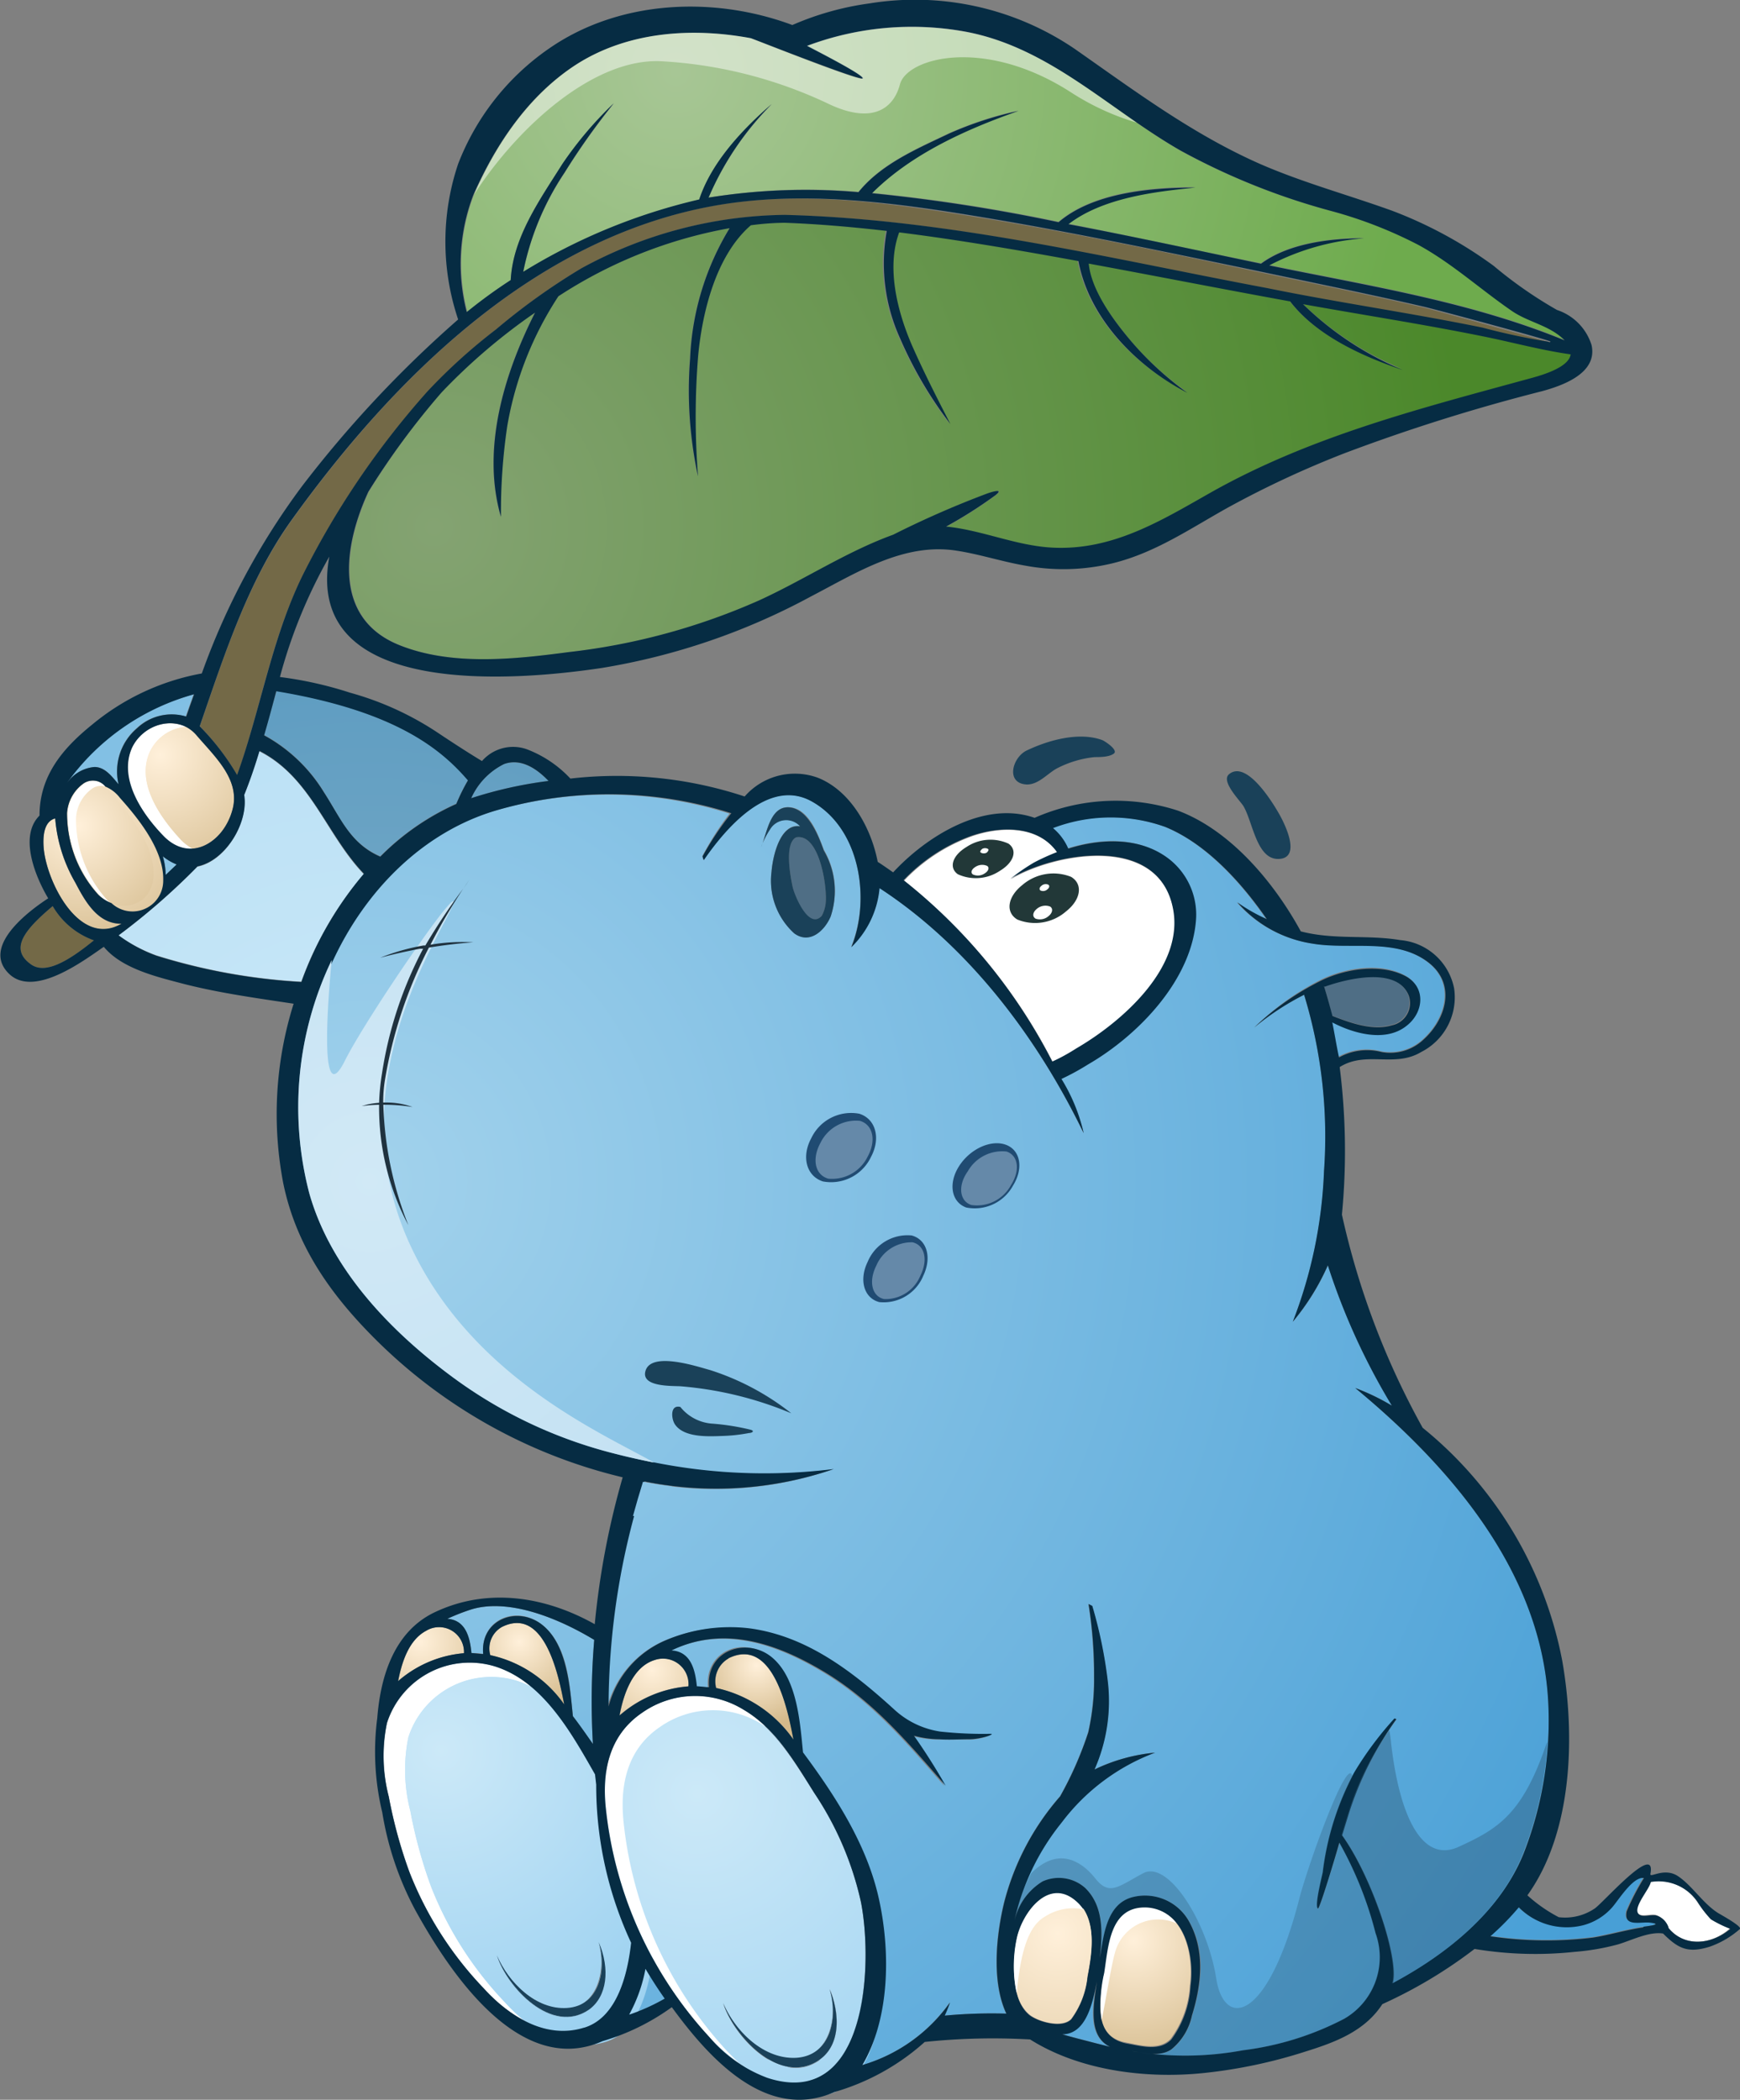 <svg xmlns="http://www.w3.org/2000/svg" xmlns:xlink="http://www.w3.org/1999/xlink" viewBox="0 0 132.09 159.39">
  <rect x="0" y="0" width="132.09" height="159.39" fill="#808080" stroke="none"/>
  <defs>
    <radialGradient id="radial-gradient" cx="6.06" cy="62.93" r="11.32" gradientUnits="userSpaceOnUse">
      <stop offset="0" stop-color="#fff0da"/>
      <stop offset="1" stop-color="#d3b98a"/>
    </radialGradient>
    <radialGradient id="radial-gradient-2" cx="5.94" cy="62.7" r="10.25" xlink:href="#radial-gradient"/>
    <radialGradient id="radial-gradient-3" cx="28.08" cy="89.7" r="107.81" gradientUnits="userSpaceOnUse">
      <stop offset="0" stop-color="#cce9f8"/>
      <stop offset="1" stop-color="#9ad0f0"/>
    </radialGradient>
    <radialGradient id="radial-gradient-4" cx="5.94" cy="62.7" r="10.25" xlink:href="#radial-gradient"/>
    <radialGradient id="radial-gradient-5" cx="28.08" cy="89.7" r="107.82" gradientUnits="userSpaceOnUse">
      <stop offset="0" stop-color="#a2d2ec"/>
      <stop offset="1" stop-color="#489fd6"/>
    </radialGradient>
    <radialGradient id="radial-gradient-6" cx="31.86" cy="124.62" r="7.19" xlink:href="#radial-gradient"/>
    <radialGradient id="radial-gradient-7" cx="28.08" cy="89.7" r="107.8" xlink:href="#radial-gradient-5"/>
    <radialGradient id="radial-gradient-8" cx="39.42" cy="124.62" r="5.72" xlink:href="#radial-gradient"/>
    <radialGradient id="radial-gradient-9" cx="28.08" cy="89.68" r="107.85" xlink:href="#radial-gradient-5"/>
    <radialGradient id="radial-gradient-10" cx="32.94" cy="40.02" r="78.53" gradientUnits="userSpaceOnUse">
      <stop offset="0" stop-color="#84a372"/>
      <stop offset="1" stop-color="#4b882a"/>
    </radialGradient>
    <radialGradient id="radial-gradient-11" cx="28.08" cy="89.7" r="107.82" gradientUnits="userSpaceOnUse">
      <stop offset="0" stop-color="#7fafc9"/>
      <stop offset="1" stop-color="#257cb3"/>
    </radialGradient>
    <radialGradient id="radial-gradient-12" cx="28.08" cy="89.7" r="107.82" xlink:href="#radial-gradient-11"/>
    <radialGradient id="radial-gradient-13" cx="51.3" cy="5.46" r="56.08" gradientUnits="userSpaceOnUse">
      <stop offset="0" stop-color="#a7c695"/>
      <stop offset="1" stop-color="#6eab4d"/>
    </radialGradient>
    <radialGradient id="radial-gradient-14" cx="12.15" cy="57.3" r="11.3" xlink:href="#radial-gradient"/>
    <radialGradient id="radial-gradient-15" cx="12.15" cy="57.3" r="11.31" xlink:href="#radial-gradient"/>
    <radialGradient id="radial-gradient-16" cx="28.07" cy="89.69" r="107.75" xlink:href="#radial-gradient-5"/>
    <radialGradient id="radial-gradient-17" cx="33.48" cy="132.9" r="24.65" xlink:href="#radial-gradient-3"/>
    <radialGradient id="radial-gradient-18" cx="35.1" cy="133.99" r="24.65" xlink:href="#radial-gradient-3"/>
    <radialGradient id="radial-gradient-19" cx="35.1" cy="133.98" r="24.65" xlink:href="#radial-gradient-3"/>
    <radialGradient id="radial-gradient-20" cx="33.48" cy="132.9" r="24.65" xlink:href="#radial-gradient-3"/>
    <radialGradient id="radial-gradient-21" cx="28.08" cy="89.7" r="107.82" xlink:href="#radial-gradient-5"/>
    <radialGradient id="radial-gradient-22" cx="86.05" cy="147.3" r="10.23" xlink:href="#radial-gradient"/>
    <radialGradient id="radial-gradient-23" cx="28.08" cy="89.71" r="107.81" xlink:href="#radial-gradient-5"/>
    <radialGradient id="radial-gradient-24" cx="57.43" cy="126.42" r="4.77" xlink:href="#radial-gradient"/>
    <radialGradient id="radial-gradient-25" cx="49.5" cy="126.78" r="6.78" xlink:href="#radial-gradient"/>
    <radialGradient id="radial-gradient-26" cx="52.92" cy="136.14" r="32.64" xlink:href="#radial-gradient-3"/>
    <radialGradient id="radial-gradient-27" cx="52.93" cy="136.14" r="32.65" xlink:href="#radial-gradient-3"/>
    <radialGradient id="radial-gradient-28" cx="52.92" cy="136.17" r="32.61" xlink:href="#radial-gradient-3"/>
    <radialGradient id="radial-gradient-29" cx="52.94" cy="136.15" r="32.63" xlink:href="#radial-gradient-3"/>
    <radialGradient id="radial-gradient-30" cx="54.28" cy="137.23" r="32.64" xlink:href="#radial-gradient-3"/>
    <radialGradient id="radial-gradient-31" cx="54.27" cy="137.23" r="32.63" xlink:href="#radial-gradient-3"/>
    <radialGradient id="radial-gradient-32" cx="54.28" cy="137.23" r="32.64" xlink:href="#radial-gradient-3"/>
    <radialGradient id="radial-gradient-33" cx="54.27" cy="137.21" r="32.66" xlink:href="#radial-gradient-3"/>
    <radialGradient id="radial-gradient-34" cx="80.29" cy="146.76" r="18.36" xlink:href="#radial-gradient"/>
    <radialGradient id="radial-gradient-35" cx="28.09" cy="89.68" r="107.83" xlink:href="#radial-gradient-5"/>
    <radialGradient id="radial-gradient-36" cx="28.08" cy="89.7" r="107.81" xlink:href="#radial-gradient-5"/>
    <radialGradient id="radial-gradient-37" cx="28.08" cy="89.71" r="107.79" xlink:href="#radial-gradient-5"/>
    <radialGradient id="radial-gradient-38" cx="80.29" cy="146.77" r="18.36" xlink:href="#radial-gradient"/>
    <style>
      .cls-1{fill:url(#radial-gradient)}.cls-2{fill:url(#radial-gradient-2)}.cls-3{fill:#736947}.cls-4{fill:url(#radial-gradient-3)}.cls-5{fill:url(#radial-gradient-4)}.cls-6{fill:url(#radial-gradient-5)}.cls-7{fill:url(#radial-gradient-6)}.cls-8{fill:url(#radial-gradient-7)}.cls-9{fill:url(#radial-gradient-8)}.cls-10{fill:url(#radial-gradient-9)}.cls-11{fill:url(#radial-gradient-10)}.cls-12{fill:url(#radial-gradient-11)}.cls-13{fill:url(#radial-gradient-12)}.cls-14,.cls-46,.cls-52{fill:#fff}.cls-15{fill:url(#radial-gradient-13)}.cls-16{fill:url(#radial-gradient-14)}.cls-17{fill:url(#radial-gradient-15)}.cls-18{fill:url(#radial-gradient-16)}.cls-19{fill:url(#radial-gradient-17)}.cls-20{fill:url(#radial-gradient-18)}.cls-21{fill:url(#radial-gradient-19)}.cls-22{fill:url(#radial-gradient-20)}.cls-23{fill:#4f6e85}.cls-24{fill:url(#radial-gradient-21)}.cls-25{fill:url(#radial-gradient-22)}.cls-26{fill:url(#radial-gradient-23)}.cls-27{fill:url(#radial-gradient-24)}.cls-28{fill:url(#radial-gradient-25)}.cls-29{fill:url(#radial-gradient-26)}.cls-30{fill:none}.cls-31{fill:url(#radial-gradient-27)}.cls-32{fill:url(#radial-gradient-28)}.cls-33{fill:url(#radial-gradient-29)}.cls-34{fill:url(#radial-gradient-30)}.cls-35{fill:url(#radial-gradient-31)}.cls-36{fill:url(#radial-gradient-32)}.cls-37{fill:url(#radial-gradient-33)}.cls-38{fill:url(#radial-gradient-34)}.cls-39{fill:url(#radial-gradient-35)}.cls-40{fill:#1a4159}.cls-41{fill:#062c43}.cls-42{fill:#204b72}.cls-43{fill:#6589a9}.cls-44{fill:#223838}.cls-45{fill:url(#radial-gradient-36)}.cls-46{opacity:.5}.cls-47{fill:url(#radial-gradient-37)}.cls-48{fill:#1f323f}.cls-49,.cls-50{fill:#305e7d}.cls-49{opacity:.45}.cls-50{opacity:.34}.cls-51{fill:url(#radial-gradient-38)}.cls-52{opacity:.49}
    </style>
  </defs>
  <g id="Слой_2" data-name="Слой 2">
    <g id="Слой_1-2" data-name="Слой 1">
      <path class="cls-1" d="M12.56 67c.06-2.3-1.93-5.4-3.38-7a2.6 2.6 0 00-2.81-.55 3 3 0 00-1.28 2.27 11.33 11.33 0 002.61 6.92c1.53 1.57 4.79.76 4.86-1.64z"/>
      <path class="cls-2" d="M5.72 67a11.52 11.52 0 01-1.53-4.89c-.9.23-.93 1.41-.88 2.16C3.48 66.83 6 72 9.23 70.13c-1.81.04-2.78-1.72-3.51-3.13z"/>
      <path class="cls-3" d="M4 68.78C1.84 70.6.67 72.05 2.39 73.23c1 .68 2.61-.11 4.76-1.85A5.92 5.92 0 014 68.78z"/>
      <path class="cls-4" d="M27.61 66.35c-2.88-3-4-7.34-7.93-9.32-.4 1.31-.78 2.4-1.16 3.34.34 2.08-1.39 5-3.54 5.42A51.35 51.35 0 019 71a11.38 11.38 0 002.87 1.52 45.34 45.34 0 0011 2 26.51 26.51 0 014.74-8.17z"/>
      <path class="cls-5" d="M11.66 66.43c.07-2.3-1.83-4.66-3.28-6.28-.55-.61-1.16-1.2-2-.7a3 3 0 00-1.28 2.27 9.16 9.16 0 002.37 6.19c1.53 1.56 4.12.9 4.19-1.48z"/>
      <path class="cls-6" d="M35.79 125.48c.29 0 .59 0 .89.07-.24-2.64 2.55-3.78 4.51-2.19s2.07 4.7 2.3 6.91c.5.67 1 1.38 1.52 2.11a56.33 56.33 0 01.1-7.9c-3.17-1.91-6.8-3.15-9.43-2.28a15.83 15.83 0 00-1.72.68c1.41.12 1.72 1.44 1.83 2.6z"/>
      <path class="cls-7" d="M32.35 123.79c-1.33.71-1.86 2.45-2.12 3.82a8.72 8.72 0 015-2.12 1.89 1.89 0 00-2.88-1.7z"/>
      <path class="cls-8" d="M7.21 58.22C8 58.23 8.55 59 9 59.53a4.3 4.3 0 011.38-4.26 3.82 3.82 0 013.72-.88c.2-.58.4-1.14.6-1.69a17.6 17.6 0 00-9.43 6.43 2.75 2.75 0 00-.17.29 2.83 2.83 0 012.11-1.2z"/>
      <path class="cls-9" d="M38.12 123.49a1.87 1.87 0 00-.9 2.15 9.22 9.22 0 015.61 3.74c-.39-2.02-1.44-7.49-4.71-5.89z"/>
      <path class="cls-10" d="M47.79 152.92a15.09 15.09 0 002.7-1.21c-.53-.75-1-1.5-1.46-2.26a11.63 11.63 0 01-1.24 3.47z"/>
      <path class="cls-11" d="M98.84 23a24 24 0 007.58 5c-3-1-6.61-2.6-8.56-5.21-5.22-.95-10.35-2-15.29-2.87.2 2.08 2 4.43 3.27 5.95a24.17 24.17 0 004.22 3.86c-3.87-1.94-7.45-5.59-8.27-9.95-4.74-.87-9.3-1.64-13.61-2.18-1 2.71-.1 6.1 1 8.64.88 2 1.86 4 2.89 5.91a30.8 30.8 0 01-3.83-6.53 13.73 13.73 0 01-1-8.13c-2.64-.29-5.24-.49-7.71-.6a20.74 20.74 0 00-2.56.19c-2.61 2.29-3.65 6.6-4 9.9a57.42 57.42 0 000 9.18 30.87 30.87 0 01-.6-8.95 20.64 20.64 0 013-9.89 35 35 0 00-13 5.17 25.89 25.89 0 00-3.88 9.84 44.3 44.3 0 00-.48 6.9c-1.5-5.15.25-10.89 2.59-15.5a45.07 45.07 0 00-7.09 6.05A58.78 58.78 0 0028 37.33c-1.88 4.08-2.72 9.55 2.28 11.61 4 1.63 8.79 1.11 12.92.56a49.3 49.3 0 0014.43-3.89c3.43-1.58 6.65-3.73 10.21-5A72.4 72.4 0 0175 37.45c.29-.1 1.28-.41.61.13A34.14 34.14 0 0171.82 40c2.75.27 5.31 1.46 8.09 1.6 4.51.22 8.12-2 11.89-4.12 7.65-4.34 16-6.46 24.46-8.73 2.18-.59 3-1.26 3-1.9-2.26-.31-4.5-.93-6.74-1.38-4.52-.96-9.13-1.66-13.68-2.47z"/>
      <path class="cls-12" d="M38.26 58a5.32 5.32 0 00-2.49 2.59 31.74 31.74 0 015.87-1.31c-.86-.89-2.08-1.74-3.38-1.28z"/>
      <path class="cls-13" d="M20.05 55.79a12.09 12.09 0 014.53 4.31c1.27 2 2 3.92 4.29 4.9a19.06 19.06 0 015.77-4 15 15 0 01.89-1.8C33.59 57 30.21 54 21 52.44c-.3 1.02-.59 2.12-.95 3.35z"/>
      <path class="cls-14" d="M79.92 80.62c.61-.31 1.22-.65 1.83-1 3.41-2 8.31-6.2 7.31-10.74-1.2-5.39-8.51-4.2-12-2.33l-.32.2a15.39 15.39 0 011.8-1.24 16.53 16.53 0 011.74-.79c-1.47-2.09-4.38-2-6.55-1.22a13.3 13.3 0 00-5.1 3.35 41.85 41.85 0 0111.29 13.77z"/>
      <path class="cls-15" d="M38.77 21.26c.17-3.26 2.21-6.12 3.91-8.77a28.3 28.3 0 013.91-4.62 52.34 52.34 0 00-3.74 5.27 20.91 20.91 0 00-3.13 7.52 44.72 44.72 0 0113.36-5.49c.93-2.83 3.3-5.34 5.51-7.25a22.6 22.6 0 00-4.8 7.08 46.42 46.42 0 0111.38-.44c1.74-2.15 4.45-3.29 6.88-4.45a27.07 27.07 0 015.27-1.72c-3.95 1.39-8.14 3.22-11.12 6.25a132.66 132.66 0 0114.16 2.19c2.64-2.26 7.07-2.64 10.41-2.63-3.14.31-7.06.83-9.66 2.78 4.48.88 9.59 2 14.62 3 2.11-1.56 5.29-1.9 7.84-1.93a18.36 18.36 0 00-7.22 2.06c7.56 1.56 15.23 2.74 22.43 5.69-1.11-1.14-2.73-1.36-4-2.23-2.39-1.66-4.51-3.61-7.07-5A33 33 0 00101 16a51.75 51.75 0 01-11.39-4.56c-5.41-3.13-9.91-7.81-16.23-9a22.61 22.61 0 00-12.13 1.04c.48.26 4.33 2.2 4.22 2.47S57.61 3.13 57 2.9c-4.48-.84-9.34-.5-13.25 2-3.59 2.33-6.07 6-7.77 9.88a14.64 14.64 0 00-.5 8.89 37.94 37.94 0 013.29-2.41z"/>
      <path class="cls-16" d="M10 56.81c-1.06 2.37.82 5 2.39 6.64 2 2.08 4.51.54 5.22-1.93.67-2.28-1.34-4.2-2.7-5.74s-4.04-.85-4.91 1.03z"/>
      <path class="cls-14" d="M11.37 57.08a3.32 3.32 0 012.77-1.91A3.16 3.16 0 0010 56.81c-1.06 2.37.82 5 2.39 6.64a2.79 2.79 0 002.27 1 3.75 3.75 0 01-.92-.69c-1.55-1.66-3.43-4.31-2.37-6.68z"/>
      <path class="cls-17" d="M17.63 61.52c.67-2.28-1.34-4.2-2.7-5.74a2.4 2.4 0 00-.79-.61 3.32 3.32 0 00-2.77 1.91c-1.06 2.37.82 5 2.39 6.64a3.75 3.75 0 00.92.69 3.74 3.74 0 002.95-2.89z"/>
      <path class="cls-3" d="M23 43.62a63.79 63.79 0 019.5-13.93A42.76 42.76 0 0137.66 25a49.14 49.14 0 016.47-4.63 32.92 32.92 0 0115.44-4.06C72 16.63 84.05 19.59 96.16 22c5.44 1.07 10.93 1.85 16.35 3a49.55 49.55 0 004.95 1h.2c.03 0-8.87-2.48-9.61-2.65-4.29-1-8.6-1.86-12.9-2.77-6.81-1.45-13.62-2.88-20.48-4S60.78 14.39 54 15.66c-13.51 2.52-24.1 13.07-31.81 23.79-3.32 4.61-5.18 10.35-7 15.68a18.57 18.57 0 012.81 3.7c1.77-5.02 2.6-10.41 5-15.21z"/>
      <path class="cls-3" d="M23 43.62a63.79 63.79 0 019.5-13.93A42.76 42.76 0 0137.66 25a49.14 49.14 0 016.47-4.63 32.92 32.92 0 0115.44-4.06C72 16.63 84.05 19.59 96.16 22c5.44 1.07 10.93 1.85 16.35 3a49.55 49.55 0 004.95 1h.2c.03 0-8.87-2.48-9.61-2.65-4.29-1-8.6-1.86-12.9-2.77-6.81-1.45-13.62-2.88-20.48-4S60.78 14.39 54 15.66c-13.51 2.52-24.1 13.07-31.81 23.79-3.32 4.61-5.18 10.35-7 15.68a18.57 18.57 0 012.81 3.7c1.77-5.02 2.6-10.41 5-15.21z"/>
      <path class="cls-18" d="M12.58 66.41l.83-.79a4.1 4.1 0 01-1.05-.62 5.45 5.45 0 01.22 1.41z"/>
      <path class="cls-19" d="M45.28 135.47l-.09-.78c-1.78-3.12-3.94-7-7.58-8.19a6.59 6.59 0 00-8.22 4.29 12.29 12.29 0 00.14 5.59 35.74 35.74 0 001.57 5.73 26.94 26.94 0 005.62 8.8c1.92 2.11 4.7 3.93 7.65 3 2.53-.79 3.29-4.17 3.56-6.44a28.31 28.31 0 01-2.65-12zm-.59 17.1c-2.8 2-6.19-1.68-7-4.12.87 2 3 4.13 5.33 4s3-3 2.37-5c.91 2.05.67 4.16-.7 5.12z"/>
      <path class="cls-14" d="M38.34 152a26.94 26.94 0 01-5.62-8.8 35.74 35.74 0 01-1.57-5.73 12.43 12.43 0 01-.15-5.59 6.61 6.61 0 018.23-4.29 7.83 7.83 0 011.11.46 8.1 8.1 0 00-2.73-1.54 6.59 6.59 0 00-8.22 4.29 12.29 12.29 0 00.14 5.59 35.74 35.74 0 001.57 5.73 26.94 26.94 0 005.62 8.8 11.44 11.44 0 003.07 2.46 13.56 13.56 0 01-1.45-1.38z"/>
      <path class="cls-20" d="M44.69 152.57c1.37-1 1.61-3.07.73-5.12.64 2 .15 4.8-2.37 5s-4.46-1.95-5.33-4c.78 2.44 4.17 6.07 6.97 4.12z"/>
      <path class="cls-21" d="M46.9 136.55l-.09-.78c-1.59-2.78-3.48-6.2-6.47-7.73 2.09 1.75 3.57 4.4 4.85 6.65l.09.78a28.31 28.31 0 002.65 12c-.27 2.27-1 5.65-3.56 6.44a5.87 5.87 0 01-4.58-.54c1.75 1.42 3.92 2.33 6.2 1.62 2.53-.79 3.29-4.17 3.56-6.44a28.31 28.31 0 01-2.65-12z"/>
      <path class="cls-22" d="M44.37 153.91c2.53-.79 3.29-4.17 3.56-6.44a28.31 28.31 0 01-2.65-12l-.09-.78c-1.28-2.25-2.76-4.9-4.85-6.65a7.83 7.83 0 00-1.11-.46 6.61 6.61 0 00-8.23 4.29 12.43 12.43 0 00.15 5.59 35.74 35.74 0 001.57 5.73 26.94 26.94 0 005.62 8.8 13.56 13.56 0 001.45 1.38 5.87 5.87 0 004.58.54zm-6.65-5.46c.87 2 3 4.13 5.33 4s3-3 2.37-5c.88 2.05.64 4.16-.73 5.12-2.8 1.95-6.19-1.68-6.97-4.12z"/>
      <path class="cls-23" d="M60.44 63.56c-.95.47-.42 3-.27 3.75s1.22 3.32 2.22 2.2a2.69 2.69 0 00.28-.87c.17-1.15-.43-5.41-2.23-5.08z"/>
      <path class="cls-24" d="M117.54 129.19c-.51-9.86-7.39-17.78-14.65-23.83a16.68 16.68 0 012.78 1.34 50.44 50.44 0 01-4.86-10.65 18.08 18.08 0 01-2.66 4.28 35.29 35.29 0 002.37-11.44A36.84 36.84 0 0099 75.51 20.1 20.1 0 0095.21 78a20.57 20.57 0 015.13-3.67c1.82-.87 4.5-1.3 6.35-.27 1.53.86 1.33 2.7.06 3.73-1.58 1.29-4 .62-5.66-.24.18.88.32 1.78.51 2.66a4.4 4.4 0 013.24-.41 3.67 3.67 0 003.16-.9c1.75-1.58 2.5-4.24.37-5.87-2.47-1.89-5.93-.93-8.79-1.42a9.44 9.44 0 01-5.7-3.13 12.67 12.67 0 002.23 1.27c-1.89-2.74-4.57-5.72-7.71-7a12.3 12.3 0 00-8.52.09 4.18 4.18 0 011.16 1.56c2.34-.74 5.12-.89 7.26.51a5.36 5.36 0 012.44 4.79c-.28 4.65-4.41 8.89-8.22 11.09a18.24 18.24 0 01-2 1.09A13.58 13.58 0 0182.25 86c-3.47-7.23-8.72-14.18-15.5-18.6a7.13 7.13 0 01-2.14 4.48c1.49-3.6.72-9-3-11.06-3.28-1.83-6.56 2.07-8.2 4.45-.06-.18-.09-.29-.09-.29a22.39 22.39 0 012.06-3.22 30.56 30.56 0 00-17.72-.25c-5.68 1.63-10 6.11-12.49 11.37a25.84 25.84 0 00-1.71 17.7c1.65 5.84 6.26 10.58 11.05 14.08a35.08 35.08 0 0012.12 5.68 42.59 42.59 0 0016.58 1.2 27.46 27.46 0 01-14.38.94 55.74 55.74 0 00-2.72 17.09 7.53 7.53 0 014.27-5 12.44 12.44 0 016.4-.94c4.37.57 7.82 3.21 11 6.15a6.57 6.57 0 003.51 1.69 30 30 0 003.81.17c.44 0-.71.45-1.65.41h-2.23a7.54 7.54 0 01-1.93-.27c1 1.37 1.77 2.68 2.41 3.8-2.86-3.27-5.56-6.49-9.34-8.72-3.57-2.12-7.54-3.45-11.47-1.55 1.48.09 1.8 1.5 1.92 2.72.3 0 .62 0 .93.07-.26-2.82 2.76-4 4.8-2.24s2.1 4.89 2.33 7.19c2.47 3.32 4.79 6.84 5.72 10.94s.92 9.16-1.21 12.79A12.46 12.46 0 0072.1 152a10 10 0 01-.4 1 38.46 38.46 0 014.68-.15c-1.12-2.41-.78-5.88-.18-8.38a19.63 19.63 0 014.26-8.11 27 27 0 002.14-4.87 18 18 0 00.44-4.2 34.16 34.16 0 00-.42-5.53l.28.14a34.27 34.27 0 011.17 5.66 12.84 12.84 0 01-1 6.76 13.39 13.39 0 014.6-1.28 15.83 15.83 0 00-7.09 5.3 17.9 17.9 0 00-3.6 7.53 4.69 4.69 0 012.18-3.05 3 3 0 013.24.51c1.43 1.41 1.3 3.49 1.1 5.31.29-1.73.49-4.13 2.51-4.63a3.83 3.83 0 014.35 2c1.19 2.19.85 4.71.14 7a4.51 4.51 0 01-1.57 2.57c-.92.59-2 .26-3 .12a24 24 0 008.45-.06 22.55 22.55 0 007.68-2.39 5.39 5.39 0 002.38-6.5 28 28 0 00-2.75-6.87c-.11.4-1.49 5-1.62 5-.29-.14.31-2.47.36-2.75a21.46 21.46 0 012.39-7.57 25.5 25.5 0 013.06-4.11l.14.06a25.42 25.42 0 00-3.63 7.09l-.52 1.69c2.3 3.2 4.41 9.57 3.82 11.29 4.15-2.21 8.26-5.47 10-10a27.65 27.65 0 001.85-11.39zM63.06 69.55c-.46 1.09-1.6 2.14-2.77 1.28a5.39 5.39 0 01-1.72-4.67c.08-1.06.61-3.69 2.17-3.45a1.42 1.42 0 00-2.27.21 6.61 6.61 0 00-.69 1.35c.43-.93.65-3.11 2.15-3s2.2 2.13 2.61 3.23a6.1 6.1 0 01.52 5.05z"/>
      <path class="cls-23" d="M105.62 77.79a1.72 1.72 0 001.28-2.24c-.88-2.27-4.77-1.27-6.39-.69.23.74.43 1.47.59 2.22 1.36.53 3.06 1.15 4.52.71z"/>
      <path class="cls-14" d="M128.84 144.36a3.58 3.58 0 00-3.57-1.54c-.09.54-1.36 1.91-.94 2.41.28.34 1 0 1.42.15a1.43 1.43 0 01.88.93c1.21 1.53 3.3 1.32 4.7.07a9.3 9.3 0 01-1.47-.72 8.59 8.59 0 01-1.02-1.3z"/>
      <path class="cls-25" d="M88.87 154.76a7.5 7.5 0 001.46-4.06c.33-2.35-.48-5.89-3.43-5.91-2.68 0-2.76 3-3.08 5s-.92 4.81 1.7 5.26c1.09.21 2.48.62 3.35-.29z"/>
      <path class="cls-26" d="M125.25 145.91c-.7-.11-2.07.38-1.81-.86a18.37 18.37 0 011.31-2.53c-.83-.15-2 1.72-2.42 2.23a4.44 4.44 0 01-2.19 1.35 5.11 5.11 0 01-4.89-1.36 20.33 20.33 0 01-2.16 2.2 29.11 29.11 0 007.8.1c1.29-.21 2.55-.6 3.84-.78.27-.05 1.59-.18.52-.35z"/>
      <path class="cls-27" d="M60.25 132.06c-.4-2.12-1.51-7.85-4.93-6.18a2 2 0 00-.94 2.26 9.65 9.65 0 015.87 3.92z"/>
      <path class="cls-28" d="M49.72 126c-1.71.51-2.38 2.63-2.67 4.19a9 9 0 015.23-2.19 1.94 1.94 0 00-2.56-2z"/>
      <path class="cls-29" d="M65.36 144.39a24.23 24.23 0 00-3.54-8.28c-1.45-2.28-3-4.92-5.36-6.32a7 7 0 00-7.71.22c-2.52 1.71-3.07 4.47-2.75 7.33a30.29 30.29 0 007.85 17.28 10.67 10.67 0 004.36 3.09c7.61 2.53 8.08-8.57 7.15-13.32zm-3.15 12c-2.94 2.05-6.49-1.76-7.31-4.31.91 2.11 3.1 4.32 5.59 4.16s3.14-3.17 2.51-5.24c.7 1.67.91 4.16-.79 5.35z"/>
      <path class="cls-30" d="M57.87 155.51c-.2-.12-.39-.25-.58-.39a9.58 9.58 0 001 1.14 4.43 4.43 0 001.49.61 6.54 6.54 0 01-1.91-1.36zM63.46 156.66a4.11 4.11 0 01-2.21 1.34 3.1 3.1 0 002.31-.54 3.47 3.47 0 001.29-3.23 10.06 10.06 0 01-.57 1.29 3 3 0 01-.82 1.14z"/>
      <path class="cls-31" d="M56.25 153.12a8 8 0 001 2c.19.14.38.27.58.39a8 8 0 01-1.58-2.39z"/>
      <path class="cls-32" d="M63.46 156.66a2.72 2.72 0 01-1.62.62 4.3 4.3 0 01-2.09-.41 4.43 4.43 0 01-1.49-.61 5.65 5.65 0 003 1.71 4.11 4.11 0 002.2-1.31z"/>
      <path class="cls-14" d="M55.2 155.7a30.29 30.29 0 01-7.85-17.28c-.32-2.86.23-5.62 2.75-7.33a7 7 0 017.71-.22l.32.2a9 9 0 00-1.67-1.28 7 7 0 00-7.71.22c-2.52 1.71-3.07 4.47-2.75 7.33a30.29 30.29 0 007.85 17.28 13.42 13.42 0 002.29 2c-.32-.27-.64-.62-.94-.92z"/>
      <path class="cls-33" d="M64.28 155.49a10.06 10.06 0 00.57-1.29 6.94 6.94 0 00-.53-2.13 5.34 5.34 0 01-.04 3.42z"/>
      <path class="cls-34" d="M62.21 156.35c1.7-1.19 1.49-3.68.76-5.36.66 2.08.15 5-2.48 5.21a4.51 4.51 0 01-2.62-.69 6.54 6.54 0 001.88 1.36 3.1 3.1 0 002.46-.52z"/>
      <path class="cls-35" d="M54.9 152a8.5 8.5 0 003.36 4.22 9.58 9.58 0 01-1-1.14A7.93 7.93 0 0154.9 152z"/>
      <path class="cls-36" d="M66.71 145.47a24.23 24.23 0 00-3.54-8.28c-1.38-2.18-2.83-4.68-5-6.12a26.94 26.94 0 013.69 5 24.23 24.23 0 013.54 8.28 20.91 20.91 0 01-.51 9.81 3.47 3.47 0 01-1.29 3.23 3.1 3.1 0 01-2.31.54 5.7 5.7 0 01-3-.26 8.62 8.62 0 01-2.07-1.06 9.73 9.73 0 003.42 2.14c7.53 2.57 8-8.53 7.07-13.28z"/>
      <path class="cls-37" d="M64.28 155.49a6.61 6.61 0 01-.82 1.17 3 3 0 00.82-1.17z"/>
      <path class="cls-38" d="M82.55 150c.34-1.78.75-4.28-.78-5.67-2.15-2-4.2.86-4.59 2.8-.32 1.59-.46 4.68 1 5.79.68.52 2.43 1 3.12.29a6.5 6.5 0 001.25-3.21z"/>
      <path class="cls-39" d="M83.22 150.4c-.3 1.47-.77 4-2.63 4 .71.21 1.55.42 2.55.68l1.1.29c-1.78-.87-1.24-3.37-1.02-4.97z"/>
      <path class="cls-40" d="M43.05 152.42c-2.38.16-4.46-1.95-5.33-4 .78 2.44 4.17 6.07 7 4.12 1.37-1 1.61-3.07.73-5.12.61 2.02.12 4.83-2.4 5z"/>
      <path class="cls-14" d="M8.41 68.55a2.09 2.09 0 01-.28-.24 9.14 9.14 0 01-2.36-6.18A2.93 2.93 0 017 59.86a1.15 1.15 0 011-.15 1.23 1.23 0 00-1.58-.26 3 3 0 00-1.28 2.27 9.16 9.16 0 002.37 6.19 2.9 2.9 0 00.9.64z"/>
      <path class="cls-30" d="M7.21 58.22C8 58.23 8.55 59 9 59.53a4.3 4.3 0 011.38-4.26 3.82 3.82 0 013.72-.88c.2-.58.4-1.14.6-1.69a17.6 17.6 0 00-9.43 6.43 2.75 2.75 0 00-.17.29 2.83 2.83 0 012.11-1.2zM4 68.78C1.84 70.6.67 72.05 2.39 73.23c1 .68 2.61-.11 4.76-1.85A5.92 5.92 0 014 68.78z"/>
      <path class="cls-30" d="M5.72 67a11.52 11.52 0 01-1.53-4.89c-.9.23-.93 1.41-.88 2.16C3.48 66.83 6 72 9.23 70.13c-1.81.04-2.78-1.72-3.51-3.13zM27.61 66.35c-2.88-3-4-7.34-7.93-9.32-.4 1.31-.78 2.4-1.16 3.34.34 2.08-1.39 5-3.54 5.42A51.35 51.35 0 019 71a11.38 11.38 0 002.87 1.52 45.34 45.34 0 0011 2 26.51 26.51 0 014.74-8.17z"/>
      <path class="cls-30" d="M12.58 66.41l.83-.79a4.1 4.1 0 01-1.05-.62 5.45 5.45 0 01.22 1.41zM35.79 125.48c.29 0 .59 0 .89.07-.24-2.64 2.55-3.78 4.51-2.19s2.07 4.7 2.3 6.91c.5.67 1 1.38 1.52 2.11a56.33 56.33 0 01.1-7.9c-3.17-1.91-6.8-3.15-9.43-2.28a15.83 15.83 0 00-1.72.68c1.41.12 1.72 1.44 1.83 2.6zM79.92 80.62c.61-.31 1.22-.65 1.83-1 3.41-2 8.31-6.2 7.31-10.74-1.2-5.39-8.51-4.2-12-2.33l-.32.2a15.39 15.39 0 011.8-1.24 16.53 16.53 0 011.74-.79c-1.47-2.09-4.38-2-6.55-1.22a13.3 13.3 0 00-5.1 3.35 41.85 41.85 0 0111.29 13.77zM38.26 58a5.32 5.32 0 00-2.49 2.59 31.74 31.74 0 015.87-1.31c-.86-.89-2.08-1.74-3.38-1.28zM20.05 55.79a12.09 12.09 0 014.53 4.31c1.27 2 2 3.92 4.29 4.9a19.06 19.06 0 015.77-4 15 15 0 01.89-1.8C33.59 57 30.21 54 21 52.44c-.3 1.02-.59 2.12-.95 3.35z"/>
      <path class="cls-30" d="M38.12 123.49a1.87 1.87 0 00-.9 2.15 9.22 9.22 0 015.61 3.74c-.39-2.02-1.44-7.49-4.71-5.89zM10 56.81c-1.06 2.37.82 5 2.39 6.64 2 2.08 4.51.54 5.22-1.93.67-2.28-1.34-4.2-2.7-5.74s-4.04-.85-4.91 1.03zM23 43.62a63.79 63.79 0 019.5-13.93A42.76 42.76 0 0137.66 25a49.14 49.14 0 016.47-4.63 32.92 32.92 0 0115.44-4.06C72 16.63 84.05 19.59 96.16 22c5.44 1.07 10.93 1.85 16.35 3a49.55 49.55 0 004.95 1h.2c.03 0-8.87-2.48-9.61-2.65-4.29-1-8.6-1.86-12.9-2.77-6.81-1.45-13.62-2.88-20.48-4S60.78 14.39 54 15.66c-13.51 2.52-24.1 13.07-31.81 23.79-3.32 4.61-5.18 10.35-7 15.68a18.57 18.57 0 012.81 3.7c1.77-5.02 2.6-10.41 5-15.21z"/>
      <path class="cls-30" d="M98.84 23a24 24 0 007.58 5c-3-1-6.61-2.6-8.56-5.21-5.22-.95-10.35-2-15.29-2.87.2 2.08 2 4.43 3.27 5.95a24.17 24.17 0 004.22 3.86c-3.87-1.94-7.45-5.59-8.27-9.95-4.74-.87-9.3-1.64-13.61-2.18-1 2.71-.1 6.1 1 8.64.88 2 1.86 4 2.89 5.91a30.8 30.8 0 01-3.83-6.53 13.73 13.73 0 01-1-8.13c-2.64-.29-5.24-.49-7.71-.6a20.74 20.74 0 00-2.56.19c-2.61 2.29-3.65 6.6-4 9.9a57.42 57.42 0 000 9.18 30.87 30.87 0 01-.6-8.95 20.64 20.64 0 013-9.89 35 35 0 00-13 5.17 25.89 25.89 0 00-3.88 9.84 44.3 44.3 0 00-.48 6.9c-1.5-5.15.25-10.89 2.59-15.5a45.07 45.07 0 00-7.09 6.05A58.78 58.78 0 0028 37.33c-1.88 4.08-2.72 9.55 2.28 11.61 4 1.63 8.79 1.11 12.92.56a49.3 49.3 0 0014.43-3.89c3.43-1.58 6.65-3.73 10.21-5A72.4 72.4 0 0175 37.45c.29-.1 1.28-.41.61.13A34.14 34.14 0 0171.82 40c2.75.27 5.31 1.46 8.09 1.6 4.51.22 8.12-2 11.89-4.12 7.65-4.34 16-6.46 24.46-8.73 2.18-.59 3-1.26 3-1.9-2.26-.31-4.5-.93-6.74-1.38-4.52-.96-9.13-1.66-13.68-2.47z"/>
      <path class="cls-30" d="M38.77 21.26c.17-3.26 2.21-6.12 3.91-8.77a28.3 28.3 0 013.91-4.62 52.34 52.34 0 00-3.74 5.27 20.91 20.91 0 00-3.13 7.52 44.72 44.72 0 0113.36-5.49c.93-2.83 3.3-5.34 5.51-7.25a22.6 22.6 0 00-4.8 7.08 46.42 46.42 0 0111.38-.44c1.74-2.15 4.45-3.29 6.88-4.45a27.07 27.07 0 015.27-1.72c-3.95 1.39-8.14 3.22-11.12 6.25a132.66 132.66 0 0114.16 2.19c2.64-2.26 7.07-2.64 10.41-2.63-3.14.31-7.06.83-9.66 2.78 4.48.88 9.59 2 14.62 3 2.11-1.56 5.29-1.9 7.84-1.93a18.36 18.36 0 00-7.22 2.06c7.56 1.56 15.23 2.74 22.43 5.69-1.11-1.14-2.73-1.36-4-2.23-2.39-1.66-4.51-3.61-7.07-5A33 33 0 00101 16a51.75 51.75 0 01-11.39-4.56c-5.41-3.13-9.91-7.81-16.23-9a22.61 22.61 0 00-12.13 1.04c.48.26 4.33 2.2 4.22 2.47S57.61 3.13 57 2.9c-4.48-.84-9.34-.5-13.25 2-3.59 2.33-6.07 6-7.77 9.88a14.64 14.64 0 00-.5 8.89 37.94 37.94 0 013.29-2.41zM65.36 144.39a24.23 24.23 0 00-3.54-8.28c-1.45-2.28-3-4.92-5.36-6.32a7 7 0 00-7.71.22c-2.52 1.71-3.07 4.47-2.75 7.33a30.29 30.29 0 007.85 17.28 10.67 10.67 0 004.36 3.09c7.61 2.53 8.08-8.57 7.15-13.32zM82.55 150c.34-1.78.75-4.28-.78-5.67-2.15-2-4.2.86-4.59 2.8-.32 1.59-.46 4.68 1 5.79.68.52 2.43 1 3.12.29a6.5 6.5 0 001.25-3.21z"/>
      <path class="cls-30" d="M117.54 129.19c-.51-9.86-7.39-17.78-14.65-23.83a16.68 16.68 0 012.78 1.34 50.44 50.44 0 01-4.86-10.65 18.08 18.08 0 01-2.66 4.28 35.29 35.29 0 002.37-11.44A36.84 36.84 0 0099 75.51 20.1 20.1 0 0095.21 78a20.57 20.57 0 015.13-3.67c1.82-.87 4.5-1.3 6.35-.27 1.53.86 1.33 2.7.06 3.73-1.58 1.29-4 .62-5.66-.24.18.88.32 1.78.51 2.66a4.4 4.4 0 013.24-.41 3.67 3.67 0 003.16-.9c1.75-1.58 2.5-4.24.37-5.87-2.47-1.89-5.93-.93-8.79-1.42a9.44 9.44 0 01-5.7-3.13 12.67 12.67 0 002.23 1.27c-1.89-2.74-4.57-5.72-7.71-7a12.3 12.3 0 00-8.52.09 4.18 4.18 0 011.16 1.56c2.34-.74 5.12-.89 7.26.51a5.36 5.36 0 012.44 4.79c-.28 4.65-4.41 8.89-8.22 11.09a18.24 18.24 0 01-2 1.09A13.58 13.58 0 0182.25 86c-3.47-7.23-8.72-14.18-15.5-18.6a7.13 7.13 0 01-2.14 4.48c1.49-3.6.72-9-3-11.06-3.28-1.83-6.56 2.07-8.2 4.45-.06-.18-.09-.29-.09-.29a22.39 22.39 0 012.06-3.22 30.56 30.56 0 00-17.72-.25c-5.68 1.63-10 6.11-12.49 11.37a25.84 25.84 0 00-1.71 17.7c1.65 5.84 6.26 10.58 11.05 14.08a35.08 35.08 0 0012.12 5.68 42.59 42.59 0 0016.58 1.2 27.46 27.46 0 01-14.38.94 55.74 55.74 0 00-2.72 17.09 7.53 7.53 0 014.27-5 12.44 12.44 0 016.4-.94c4.37.57 7.82 3.21 11 6.15a6.57 6.57 0 003.51 1.69 30 30 0 003.81.17c.44 0-.71.45-1.65.41h-2.23a7.54 7.54 0 01-1.93-.27c1 1.37 1.77 2.68 2.41 3.8-2.86-3.27-5.56-6.49-9.34-8.72-3.57-2.12-7.54-3.45-11.47-1.55 1.48.09 1.8 1.5 1.92 2.72.3 0 .62 0 .93.07-.26-2.82 2.76-4 4.8-2.24s2.1 4.89 2.33 7.19c2.47 3.32 4.79 6.84 5.72 10.94s.92 9.16-1.21 12.79A12.46 12.46 0 0072.1 152a10 10 0 01-.4 1 38.46 38.46 0 014.68-.15c-1.12-2.41-.78-5.88-.18-8.38a19.63 19.63 0 014.26-8.11 27 27 0 002.14-4.87 18 18 0 00.44-4.2 34.16 34.16 0 00-.42-5.53l.28.14a34.27 34.27 0 011.17 5.66 12.84 12.84 0 01-1 6.76 13.39 13.39 0 014.6-1.28 15.83 15.83 0 00-7.09 5.3 17.9 17.9 0 00-3.6 7.53 4.69 4.69 0 012.18-3.05 3 3 0 013.24.51c1.43 1.41 1.3 3.49 1.1 5.31.29-1.73.49-4.13 2.51-4.63a3.83 3.83 0 014.35 2c1.19 2.19.85 4.71.14 7a4.51 4.51 0 01-1.57 2.57c-.92.59-2 .26-3 .12a24 24 0 008.45-.06 22.55 22.55 0 007.68-2.39 5.39 5.39 0 002.38-6.5 28 28 0 00-2.75-6.87c-.11.4-1.49 5-1.62 5-.29-.14.31-2.47.36-2.75a21.46 21.46 0 012.39-7.57 25.5 25.5 0 013.06-4.11l.14.06a25.42 25.42 0 00-3.63 7.09l-.52 1.69c2.3 3.2 4.41 9.57 3.82 11.29 4.15-2.21 8.26-5.47 10-10a27.65 27.65 0 001.85-11.39z"/>
      <path class="cls-30" d="M83.22 150.4c-.3 1.47-.77 4-2.63 4 .71.21 1.55.42 2.55.68l1.1.29c-1.78-.87-1.24-3.37-1.02-4.97z"/>
      <path class="cls-30" d="M88.87 154.76a7.5 7.5 0 001.46-4.06c.33-2.35-.48-5.89-3.43-5.91-2.68 0-2.76 3-3.08 5s-.92 4.81 1.7 5.26c1.09.21 2.48.62 3.35-.29zM125.25 145.91c-.7-.11-2.07.38-1.81-.86a18.37 18.37 0 011.31-2.53c-.83-.15-2 1.72-2.42 2.23a4.44 4.44 0 01-2.19 1.35 5.11 5.11 0 01-4.89-1.36 20.33 20.33 0 01-2.16 2.2 29.11 29.11 0 007.8.1c1.29-.21 2.55-.6 3.84-.78.27-.05 1.59-.18.52-.35zM105.62 77.79a1.72 1.72 0 001.28-2.24c-.88-2.27-4.77-1.27-6.39-.69.23.74.43 1.47.59 2.22 1.36.53 3.06 1.15 4.52.71z"/>
      <path class="cls-30" d="M128.84 144.36a3.58 3.58 0 00-3.57-1.54c-.09.54-1.36 1.91-.94 2.41.28.34 1 0 1.42.15a1.43 1.43 0 01.88.93c1.21 1.53 3.3 1.32 4.7.07a9.3 9.3 0 01-1.47-.72 8.59 8.59 0 01-1.02-1.3zM49.72 126c-1.71.51-2.38 2.63-2.67 4.19a9 9 0 015.23-2.19 1.94 1.94 0 00-2.56-2zM47.79 152.92a15.09 15.09 0 002.7-1.21c-.53-.75-1-1.5-1.46-2.26a11.63 11.63 0 01-1.24 3.47zM60.25 132.06c-.4-2.12-1.51-7.85-4.93-6.18a2 2 0 00-.94 2.26 9.65 9.65 0 015.87 3.92zM32.35 123.79c-1.33.71-1.86 2.45-2.12 3.82a8.72 8.72 0 015-2.12 1.89 1.89 0 00-2.88-1.7z"/>
      <path class="cls-30" d="M45.28 135.47l-.09-.78c-1.78-3.12-3.94-7-7.58-8.19a6.59 6.59 0 00-8.22 4.29 12.29 12.29 0 00.14 5.59 35.74 35.74 0 001.57 5.73 26.94 26.94 0 005.62 8.8c1.92 2.11 4.7 3.93 7.65 3 2.53-.79 3.29-4.17 3.56-6.44a28.31 28.31 0 01-2.65-12z"/>
      <path class="cls-41" d="M130.39 145.19c-1.13-.73-1.94-2.06-3-2.77s-2.17.19-2.1-.18c.47-2.49-3.71 2.34-4.26 2.65a4 4 0 01-2.7.64 11.28 11.28 0 01-2.38-1.66c3.46-4.82 3.63-12.16 2.65-17.78a30 30 0 00-10.6-17.71 59.81 59.81 0 01-6.13-16.18 50.53 50.53 0 00-.17-11.2c2-1.26 4.16.07 6.18-1.14a4.66 4.66 0 002.51-4.82 4.56 4.56 0 00-4.1-3.68c-2.52-.42-5 0-7.54-.66-2-3.67-5.3-7.65-9.31-9.16a15.26 15.26 0 00-10.9.54c-3.85-1.35-8.22 1.42-10.74 4.14-.38-.27-.77-.54-1.17-.8-.48-2.5-2-5.35-4.51-6.37a5.06 5.06 0 00-5.59 1.41A30.91 30.91 0 0043.3 59.1a8.79 8.79 0 00-3.14-2.16 3.12 3.12 0 00-3.57.83c-1.45-.87-3.31-2.12-3.31-2.12a23.12 23.12 0 00-6.71-3.07 28.85 28.85 0 00-5.32-1.19A38.66 38.66 0 0125 42.25c-2 10.86 14.3 9.42 20.71 8.45a50.49 50.49 0 0015.9-5.45c3.39-1.76 7-4.08 11-3.45 1.77.27 3.48.84 5.24 1.14a15.81 15.81 0 006.64-.19c3.2-.79 5.84-2.61 8.67-4.19a74.53 74.53 0 018.92-4.16 139.85 139.85 0 0115-4.71c1.57-.43 4.22-1.37 3.74-3.5a4.09 4.09 0 00-2.62-2.66 32.35 32.35 0 01-4.81-3.35 32.47 32.47 0 00-7.7-4.18c-3.32-1.2-6.73-2.12-10-3.54-5.14-2.26-9.53-5.55-14.09-8.74A21.56 21.56 0 0066 .26a22 22 0 00-5.85 1.64C54.17-.33 47 0 41.7 3.67a18.91 18.91 0 00-6.92 8.77 18.5 18.5 0 000 11.81 87.29 87.29 0 00-11.87 12.68 54.33 54.33 0 00-7.59 14.19A18.09 18.09 0 007 55c-2.23 1.8-4 3.88-4 6.91-1.6 1.58-.28 4.71.66 6.28-1.54 1-5.13 3.71-2.94 5.76 1.9 1.77 5.6-1 7.16-2.08C9.27 73.56 12 74.17 14 74.7c2.72.69 5.51 1.07 8.29 1.49a27.91 27.91 0 00-.79 13.61c.95 4.65 3.47 8.29 6.77 11.63a39.6 39.6 0 0019 10.71 61.12 61.12 0 00-2.12 11.15c-3.74-2.1-8.09-2.8-12.08-.94-3.12 1.44-4.18 4.84-4.43 8.06a19.68 19.68 0 00.38 7.17 23.68 23.68 0 002.51 7.42c2.53 4.58 7.86 12.75 14.21 9.94a17.2 17.2 0 005.26-2.58c2.73 3.74 7.13 8.76 12.35 6.44a17.54 17.54 0 006.85-3.8 49.43 49.43 0 018-.19c3.78 2.38 8.82 3 13.17 2.55a38.15 38.15 0 007.76-1.64c2.24-.7 4.47-1.53 5.81-3.59a35.62 35.62 0 007-4.19 28.12 28.12 0 007.61.22 17.93 17.93 0 003.26-.56c1-.29 2.36-1 3.44-.83 1.14 1.13 1.86 1.52 3.54 1a6.94 6.94 0 002.3-1.35c.14-.22-1.57-1.14-1.7-1.23zm-56.7-81.73c2.17-.75 5.08-.87 6.55 1.22a16.53 16.53 0 00-1.74.79 15.39 15.39 0 00-1.8 1.24l.32-.2c3.53-1.87 10.84-3.06 12 2.33 1 4.54-3.9 8.76-7.31 10.74-.61.39-1.22.73-1.83 1a41.85 41.85 0 00-11.29-13.77 13.3 13.3 0 015.1-3.35zM38.26 58c1.3-.48 2.52.37 3.38 1.28a31.74 31.74 0 00-5.87 1.31A5.32 5.32 0 0138.26 58zm-2.73 1.23a15 15 0 00-.89 1.8 19.06 19.06 0 00-5.77 4c-2.3-1-3-2.92-4.29-4.9a12.09 12.09 0 00-4.53-4.31c.36-1.23.65-2.33.92-3.35C30.21 54 33.59 57 35.53 59.25zm83.71-32.43c0 .64-.8 1.31-3 1.9-8.39 2.3-16.79 4.41-24.44 8.75-3.77 2.14-7.38 4.34-11.89 4.12-2.78-.14-5.34-1.33-8.09-1.6a34.14 34.14 0 003.76-2.39c.67-.54-.32-.23-.61-.13a72.4 72.4 0 00-7.17 3.14c-3.56 1.29-6.78 3.44-10.21 5a49.3 49.3 0 01-14.43 3.91c-4.13.55-8.95 1.07-12.92-.56-5-2.06-4.16-7.53-2.28-11.61a58.78 58.78 0 015.57-7.55 45.07 45.07 0 017.09-6.05c-2.34 4.61-4.09 10.35-2.59 15.5a44.3 44.3 0 01.48-6.9 25.89 25.89 0 013.88-9.84 35 35 0 0113-5.17 20.64 20.64 0 00-3 9.89 30.87 30.87 0 00.6 8.95A57.42 57.42 0 0153 27c.31-3.3 1.35-7.61 4-9.9a20.74 20.74 0 012.56-.19c2.47.09 5.07.31 7.76.62a13.73 13.73 0 001 8.13 30.8 30.8 0 003.83 6.53c-1-1.94-2-3.9-2.89-5.91-1.11-2.54-2-5.93-1-8.64 4.31.54 8.87 1.31 13.61 2.18.82 4.36 4.4 8 8.27 10a24.17 24.17 0 01-4.22-3.86c-1.3-1.52-3.07-3.87-3.27-5.95 4.94.91 10.07 1.92 15.29 2.87 2 2.61 5.56 4.2 8.56 5.21a24 24 0 01-7.58-5c4.55.82 9.12 1.52 13.65 2.44 2.24.45 4.48 1.07 6.74 1.38zm-83.31-12c1.7-3.85 4.18-7.55 7.77-9.88C47.61 2.4 52.47 2.06 57 2.9c.66.23 8.43 3.3 8.52 3.05s-3.74-2.21-4.22-2.47a22.61 22.61 0 0112.08-1.06c6.32 1.22 10.82 5.9 16.23 9A51.75 51.75 0 00101 16a33 33 0 016.71 2.61c2.56 1.41 4.68 3.36 7.07 5 1.27.87 2.89 1.09 4 2.23-7.2-2.95-14.87-4.13-22.43-5.69a18.36 18.36 0 017.22-2.06c-2.55 0-5.73.37-7.84 1.93-5-1.05-10.14-2.16-14.62-3 2.6-2 6.52-2.47 9.66-2.78-3.34 0-7.77.37-10.41 2.63a132.66 132.66 0 00-14.16-2.2c3-3 7.17-4.86 11.12-6.25a27.07 27.07 0 00-5.27 1.72c-2.43 1.16-5.14 2.3-6.88 4.45a46.42 46.42 0 00-11.38.41 22.6 22.6 0 014.8-7.11c-2.21 1.91-4.58 4.42-5.51 7.25a44.72 44.72 0 00-13.36 5.49 20.91 20.91 0 013.13-7.52 52.34 52.34 0 013.74-5.27 28.3 28.3 0 00-3.91 4.62c-1.68 2.68-3.74 5.54-3.91 8.8a37.94 37.94 0 00-3.34 2.43 14.64 14.64 0 01.5-8.89zM22.15 39.45C29.86 28.73 40.45 18.18 54 15.66c6.82-1.27 13.94-.28 20.71.85s13.67 2.59 20.48 4c4.3.91 8.61 1.78 12.9 2.77.74.17 9.65 2.56 9.61 2.65s-.18 0-.2 0a49.55 49.55 0 01-4.95-1.06c-5.42-1.11-10.91-1.89-16.35-3-12.15-2.28-24.2-5.24-36.63-5.56a32.92 32.92 0 00-15.44 4.06A49.14 49.14 0 0037.66 25a42.76 42.76 0 00-5.19 4.69A63.79 63.79 0 0023 43.62c-2.37 4.8-3.2 10.19-5 15.21a18.57 18.57 0 00-2.84-3.7c1.84-5.33 3.67-11.07 6.99-15.68zm-4.52 22.07c-.71 2.47-3.2 4-5.22 1.93C10.84 61.83 9 59.18 10 56.81c.85-1.88 3.48-2.67 4.91-1s3.39 3.43 2.72 5.71zm-4.22 4.1l-.83.79a5.45 5.45 0 00-.22-1.41 4.1 4.1 0 001.05.62zm-8.1-6.49a17.6 17.6 0 019.43-6.43c-.2.55-.4 1.11-.6 1.69a3.82 3.82 0 00-3.72.88A4.3 4.3 0 009 59.53c-.49-.55-1-1.3-1.83-1.31a2.83 2.83 0 00-2.07 1.2 2.75 2.75 0 01.21-.29zm-.22 2.59a3 3 0 011.28-2.27 1.23 1.23 0 011.63.26 2.65 2.65 0 011.1.85c1.45 1.62 3.36 4 3.29 6.28a2.33 2.33 0 01-3.93 1.71 2.9 2.9 0 01-1-.64 9.16 9.16 0 01-2.37-6.19zm-2.7 11.51C.67 72.05 1.84 70.6 4 68.78a5.92 5.92 0 003.13 2.6C5 73.12 3.4 73.91 2.39 73.23zm.92-8.94c-.05-.75 0-1.93.88-2.16A11.52 11.52 0 005.72 67c.73 1.39 1.7 3.15 3.51 3.11C6 72 3.48 66.83 3.31 64.29zm8.57 8.26A11.38 11.38 0 019 71a51.35 51.35 0 006-5.24c2.15-.45 3.88-3.34 3.54-5.42.38-.94.76-2 1.16-3.34 3.91 2 5.05 6.3 7.93 9.32a26.51 26.51 0 00-4.75 8.22 45.34 45.34 0 01-11-1.99zm23.8 49.65c2.63-.87 6.26.37 9.43 2.28a56.33 56.33 0 00-.1 7.9c-.51-.73-1-1.44-1.52-2.11-.23-2.21-.43-5.4-2.3-6.91s-4.75-.45-4.51 2.19c-.3 0-.6-.06-.89-.07-.11-1.16-.42-2.51-1.83-2.6a15.83 15.83 0 011.72-.68zm7.15 7.18a9.22 9.22 0 00-5.61-3.74 1.87 1.87 0 01.9-2.15c3.27-1.6 4.32 3.87 4.71 5.89zm-10.48-5.59a1.89 1.89 0 012.87 1.7 8.72 8.72 0 00-5 2.12c.27-1.37.78-3.11 2.13-3.82zm12 30.12c-2.95.93-5.73-.89-7.65-3a26.94 26.94 0 01-5.62-8.8 35.74 35.74 0 01-1.57-5.73 12.29 12.29 0 01-.14-5.59 6.59 6.59 0 018.22-4.29c3.64 1.15 5.8 5.07 7.58 8.19l.09.78a28.31 28.31 0 002.65 12c-.25 2.27-1.01 5.65-3.54 6.44zm3.42-1a11.63 11.63 0 001.23-3.46c.45.76.93 1.51 1.46 2.26a15.09 15.09 0 01-2.67 1.21zm10.42 4.79a10.67 10.67 0 01-4.36-3.09A30.29 30.29 0 0146 137.34c-.32-2.86.23-5.62 2.75-7.33a7 7 0 017.71-.22c2.4 1.4 3.91 4 5.36 6.32a24.23 24.23 0 013.54 8.28c.93 4.75.46 15.85-7.15 13.32zm-11.16-27.5c.29-1.56 1-3.68 2.67-4.19a1.94 1.94 0 012.56 2 9 9 0 00-5.21 2.2zm8.27-4.33c3.42-1.67 4.53 4.06 4.93 6.18a9.65 9.65 0 00-5.87-3.92 2 2 0 01.96-2.25zM78.19 153c-1.47-1.11-1.33-4.2-1-5.79.39-1.94 2.44-4.77 4.59-2.8 1.53 1.39 1.12 3.89.78 5.67a6.5 6.5 0 01-1.24 3.21c-.7.71-2.45.19-3.13-.29zm5 2.1c-1-.26-1.84-.47-2.55-.68 1.86 0 2.33-2.51 2.63-4-.21 1.57-.76 4.1 1 4.95zm.68-5.25c.32-2 .4-5 3.08-5 2.95 0 3.76 3.56 3.43 5.91a7.5 7.5 0 01-1.46 4.06c-.88.91-2.26.5-3.35.31-2.67-.51-2.07-3.33-1.75-5.32zm21.84.76c.59-1.72-1.52-8.09-3.82-11.29l.52-1.69a25.42 25.42 0 013.59-7.13l-.14-.06a25.5 25.5 0 00-3.06 4.11 21.46 21.46 0 00-2.39 7.57c-.05.28-.65 2.61-.36 2.75.13.07 1.51-4.55 1.62-5a28 28 0 012.75 6.87 5.39 5.39 0 01-2.38 6.5 22.55 22.55 0 01-7.68 2.39 24 24 0 01-8.45.06c1 .14 2.11.47 3-.12a4.51 4.51 0 001.57-2.57c.71-2.29 1-4.81-.14-7a3.83 3.83 0 00-4.34-2c-2 .5-2.22 2.9-2.51 4.63.2-1.82.33-3.9-1.1-5.31a3 3 0 00-3.24-.51 4.69 4.69 0 00-2.15 3.06 17.9 17.9 0 013.6-7.53 15.83 15.83 0 017.09-5.3 13.39 13.39 0 00-4.6 1.28 12.84 12.84 0 001-6.76 34.27 34.27 0 00-1.17-5.66l-.28-.14a34.16 34.16 0 01.42 5.53 18 18 0 01-.44 4.2 27 27 0 01-2.14 4.87 19.63 19.63 0 00-4.26 8.11c-.6 2.5-.94 6 .18 8.38a38.46 38.46 0 00-4.68.15 10 10 0 00.4-1 12.46 12.46 0 01-6.65 4.75c2.13-3.63 2.13-8.8 1.21-12.79s-3.25-7.62-5.72-10.94c-.23-2.3-.44-5.58-2.33-7.19s-5.06-.58-4.8 2.24c-.31 0-.63-.06-.93-.07-.12-1.22-.44-2.63-1.92-2.72 3.93-1.9 7.9-.57 11.47 1.55 3.78 2.23 6.48 5.45 9.34 8.72a46.45 46.45 0 00-2.41-3.8 7.54 7.54 0 001.93.27c.71.06 1.51 0 2.23 0 .94 0 2.09-.41 1.65-.41a30 30 0 01-3.81-.17 6.57 6.57 0 01-3.51-1.69c-3.23-2.94-6.68-5.58-11-6.15a12.44 12.44 0 00-6.4.94 7.53 7.53 0 00-4.27 5 55.74 55.74 0 012.72-17.09 27.46 27.46 0 0014.38-.94 42.59 42.59 0 01-16.58-1.2 35.08 35.08 0 01-12.12-5.68c-4.79-3.5-9.4-8.24-11-14.08a25.84 25.84 0 011.71-17.7c2.46-5.26 6.81-9.74 12.49-11.37a30.56 30.56 0 0117.72.25A22.39 22.39 0 0053.34 65s0 .11.09.29c1.64-2.38 4.92-6.28 8.2-4.45 3.7 2.07 4.47 7.46 3 11.06a7.13 7.13 0 002.14-4.48c6.78 4.42 12 11.37 15.5 18.6a13.58 13.58 0 00-1.69-4.12 18.24 18.24 0 002-1.09c3.81-2.2 7.94-6.44 8.22-11.09a5.36 5.36 0 00-2.44-4.79c-2.14-1.4-4.92-1.25-7.26-.51a4.18 4.18 0 00-1.16-1.56 12.3 12.3 0 018.52-.09c3.14 1.28 5.82 4.26 7.71 7a12.67 12.67 0 01-2.23-1.27 9.44 9.44 0 005.7 3.13c2.86.49 6.32-.47 8.79 1.42 2.13 1.63 1.38 4.29-.37 5.87a3.67 3.67 0 01-3.17.94 4.4 4.4 0 00-3.24.41c-.19-.88-.33-1.78-.51-2.66 1.64.86 4.08 1.53 5.66.24 1.27-1 1.47-2.87-.06-3.73-1.85-1-4.53-.6-6.35.27A20.57 20.57 0 0095.21 78 20.1 20.1 0 0199 75.51a36.84 36.84 0 011.51 13.38 35.29 35.29 0 01-2.37 11.44 18.08 18.08 0 002.66-4.28 50.44 50.44 0 004.86 10.65 16.68 16.68 0 00-2.78-1.34c7.26 6 14.14 14 14.65 23.83a27.65 27.65 0 01-1.83 11.42c-1.78 4.49-5.89 7.75-10.04 9.96zm-5.15-75.71c1.62-.58 5.51-1.58 6.39.69a1.72 1.72 0 01-1.28 2.24c-1.46.44-3.16-.18-4.52-.71-.21-.79-.41-1.52-.64-2.26zm24.22 71.4c-1.29.18-2.55.57-3.84.78a29.11 29.11 0 01-7.8-.1 20.33 20.33 0 002.16-2.2 5.11 5.11 0 004.89 1.36 4.44 4.44 0 002.19-1.35c.46-.51 1.59-2.38 2.42-2.23a18.37 18.37 0 00-1.31 2.53c-.26 1.24 1.11.75 1.81.86 1.02.13-.3.26-.57.31zm1.9.05a1.43 1.43 0 00-.88-.93c-.38-.14-1.14.19-1.42-.15-.42-.5.85-1.87.94-2.41a3.58 3.58 0 013.57 1.54 8.59 8.59 0 001 1.3 9.3 9.3 0 001.47.72c-1.43 1.21-3.52 1.42-4.73-.11z"/>
      <path class="cls-40" d="M83.68 56.18c-1.77-.65-4.08 0-5.72.78-1.11.51-1.66 2.52 0 2.59.89 0 1.54-.82 2.27-1.22a8 8 0 012.86-.86c.41 0 1.12 0 1.47-.27s-.7-.95-.88-1.02zM93.3 58.77c-.64.54.84 2 1.1 2.43.72 1.23 1 4.08 2.69 4s.5-2.57 0-3.44c-.61-1.07-2.51-4.06-3.79-2.99zM60.49 156.2c-2.49.16-4.68-2-5.59-4.16.82 2.55 4.37 6.36 7.31 4.31 1.7-1.19 1.49-3.68.76-5.36.66 2.08.15 5.01-2.48 5.21zM59.93 61.29c-1.5-.13-1.72 2.05-2.15 3a6.61 6.61 0 01.69-1.35 1.42 1.42 0 012.27-.21c-1.56-.24-2.09 2.39-2.17 3.45a5.39 5.39 0 001.72 4.67c1.17.86 2.31-.19 2.77-1.28a6.1 6.1 0 00-.52-5c-.41-1.15-1.21-3.16-2.61-3.28zm2.74 7.35a2.69 2.69 0 01-.28.87c-1 1.12-2.09-1.58-2.22-2.2s-.68-3.28.27-3.75c1.8-.33 2.4 3.93 2.23 5.08z"/>
      <path class="cls-42" d="M62.47 89.68a3.35 3.35 0 003.65-1.86c.76-1.42.36-2.89-.89-3.28a3.35 3.35 0 00-3.64 1.85c-.77 1.42-.37 2.89.88 3.29z"/>
      <path class="cls-43" d="M62.87 89.47a3 3 0 003-1.68c.67-1.22.4-2.42-.59-2.71a3 3 0 00-3 1.68c-.67 1.24-.4 2.42.59 2.71z"/>
      <path class="cls-42" d="M73.35 91.66A3.31 3.31 0 0076.9 90c.82-1.32.57-2.71-.56-3.11s-2.71.33-3.54 1.64-.58 2.72.55 3.13z"/>
      <path class="cls-43" d="M73.74 91.47a2.93 2.93 0 003-1.5c.72-1.12.57-2.26-.33-2.56a3 3 0 00-2.94 1.5c-.78 1.09-.63 2.27.27 2.56z"/>
      <path class="cls-42" d="M66.75 98.84a3.25 3.25 0 003.34-2c.67-1.4.27-2.76-.89-3.06a3.27 3.27 0 00-3.33 2c-.68 1.39-.28 2.76.88 3.06z"/>
      <path class="cls-43" d="M67.12 98.61a2.86 2.86 0 002.75-1.78c.6-1.19.33-2.32-.6-2.53a2.91 2.91 0 00-2.75 1.78c-.6 1.19-.33 2.33.6 2.53z"/>
      <path class="cls-40" d="M53.91 104c-.9-.24-4.48-1.46-4.91.07-.35 1.22 2 1.12 2.67 1.16a27.5 27.5 0 018.4 2.05 19.47 19.47 0 00-6.16-3.28zM54 108.06a3.4 3.4 0 01-2.35-1.26c-.81-.2-.69.94-.4 1.34.7 1 2.54.9 3.6.86a12.61 12.61 0 002-.22c.2 0 .49-.14.14-.25a18 18 0 00-2.99-.47z"/>
      <path class="cls-44" d="M80.93 69.18c1.13-.89 1.3-2.07.38-2.62a3.62 3.62 0 00-3.7.62c-1.13.9-1.3 2.07-.38 2.62a3.58 3.58 0 003.7-.62zM79 67.6c-.13-.07-.1-.24.06-.36a.48.48 0 01.51-.09c.13.07.1.24-.06.36a.48.48 0 01-.51.09zm-.4 2.12c-.25-.15-.2-.48.11-.73a1 1 0 011-.18c.25.15.2.48-.11.73a1 1 0 01-1.02.18zM75.91 66.1c1.06-.64 1.35-1.56.65-2.06a3.28 3.28 0 00-3.2.26c-1.06.64-1.35 1.56-.65 2.06a3.28 3.28 0 003.2-.26zm-1.45-1.38c-.1-.07 0-.19.1-.28a.44.44 0 01.44 0c.1.06 0 .19-.09.28a.46.46 0 01-.45 0zm-.6 1.66c-.2-.14-.11-.39.18-.57a.93.93 0 01.9-.08c.19.13.1.39-.19.57a.91.91 0 01-.89.08z"/>
      <path class="cls-30" d="M59.93 61.29c-1.5-.13-1.72 2.05-2.15 3a6.61 6.61 0 01.69-1.35 1.42 1.42 0 012.27-.21c-1.56-.24-2.09 2.39-2.17 3.45a5.39 5.39 0 001.72 4.67c1.17.86 2.31-.19 2.77-1.28a6.1 6.1 0 00-.52-5c-.41-1.15-1.21-3.16-2.61-3.28zM51 112.82a27.19 27.19 0 0012.19-1.28 40 40 0 01-13.53-.54 2.5 2.5 0 011.34 1.82z"/>
      <path class="cls-45" d="M23.48 90.58c1.65 5.84 6.26 10.58 11.05 14.08a35.08 35.08 0 0012.12 5.68c1 .26 2 .48 3 .68-3.78-2.16-10-5.4-14.56-15.65s-.54-19.71.54-26.46-6.21 4.59-8.1 8.37-2.7-.81-2.35-4.4a25.84 25.84 0 00-1.7 17.7z"/>
      <path class="cls-46" d="M23.48 90.58c1.65 5.84 6.26 10.58 11.05 14.08a35.08 35.08 0 0012.12 5.68c1 .26 2 .48 3 .68-3.78-2.16-14-6.48-18.61-16.73s.27-19.71 2.7-24.3c3.2-6-5.67 6.75-7.56 10.53s-1.35-4-1-7.64a25.84 25.84 0 00-1.7 17.7z"/>
      <path class="cls-47" d="M51 112.82c-.74-.08-1.47-.2-2.19-.34-.27.86-.52 1.73-.76 2.6 2.18-.08 3.11-1.18 2.95-2.26z"/>
      <path class="cls-48" d="M35.16 67.47q.27-.37.48-.72-.21.33-.48.72z"/>
      <path class="cls-48" d="M29.1 83.86a13.54 13.54 0 012.22.17 5.87 5.87 0 00-2.06-.34h-.17a10.33 10.33 0 01.13-1.69 33.77 33.77 0 013.34-10.07c1.21-.2 2.36-.33 3.37-.4a14.56 14.56 0 00-3.25.18 45.53 45.53 0 012.48-4.25 47.59 47.59 0 00-2.87 4.31h-.15a16.6 16.6 0 00-3.28.93c.93-.25 1.95-.48 3-.68h.26A29.74 29.74 0 0029 81.48a17.35 17.35 0 00-.22 2.23 5.53 5.53 0 00-1.32.25 10.74 10.74 0 011.32-.1A19 19 0 0031 93a26.76 26.76 0 01-1.9-9.18z"/>
      <path class="cls-30" d="M105.85 130.44c-.15.19-.32.38-.48.57a2.62 2.62 0 01.09.33c.2-.3.37-.58.53-.84zM59.93 61.29c-1.5-.13-1.72 2.05-2.15 3a6.61 6.61 0 01.69-1.35 1.42 1.42 0 012.27-.21c-1.56-.24-2.09 2.39-2.17 3.45a5.39 5.39 0 001.72 4.67c1.17.86 2.31-.19 2.77-1.28a6.1 6.1 0 00-.52-5c-.41-1.15-1.21-3.16-2.61-3.28z"/>
      <path class="cls-49" d="M110.71 140.2c-3 1.34-4.59-3-5.13-8.11a6.56 6.56 0 00-.12-.75 21.34 21.34 0 00-3.1 6.25l-.52 1.69c2.3 3.2 4.41 9.57 3.82 11.29 4.15-2.21 8.26-5.47 10-10a27.29 27.29 0 001.82-8.45c0 .07 0 .14-.07.2-1.84 5.44-3.73 6.52-6.7 7.88z"/>
      <path class="cls-30" d="M106 130.5l-.14-.06a25.5 25.5 0 00-3.06 4.11l-.15.31c1-1.4 2.06-2.55 2.82-3.52.19-.34.36-.58.53-.84zM59.93 61.29c-1.5-.13-1.72 2.05-2.15 3a6.61 6.61 0 01.69-1.35 1.42 1.42 0 012.27-.21c-1.56-.24-2.09 2.39-2.17 3.45a5.39 5.39 0 001.72 4.67c1.17.86 2.31-.19 2.77-1.28a6.1 6.1 0 00-.52-5c-.41-1.15-1.21-3.16-2.61-3.28zM78.34 141.88a22.75 22.75 0 012.24-3.54 15.83 15.83 0 017.09-5.3 13.39 13.39 0 00-4.6 1.28 12.84 12.84 0 001-6.76 34.27 34.27 0 00-1.17-5.66l-.28-.14a34.16 34.16 0 01.42 5.53 18 18 0 01-.44 4.2 27 27 0 01-2.14 4.87 19.63 19.63 0 00-4.26 8.11l-.09.41a8.61 8.61 0 011.66-2.53 4.32 4.32 0 01.57-.47z"/>
      <path class="cls-50" d="M79.16 142.82a3 3 0 013.24.51c1.43 1.41 1.3 3.49 1.1 5.31.29-1.73.49-4.13 2.51-4.63a3.83 3.83 0 014.35 2c1.19 2.19.85 4.71.14 7a4.51 4.51 0 01-1.57 2.57c-.92.59-2 .26-3 .12a24 24 0 008.45-.06 22.55 22.55 0 007.68-2.39 5.39 5.39 0 002.38-6.5 28 28 0 00-2.75-6.87c-.11.4-1.49 5-1.62 5-.29-.14.31-2.47.36-2.75a21.28 21.28 0 012.24-7.26c-.3-1.82-3.23 6.28-4 9.12-2.43 9.58-5.75 10-6.34 6.2-.68-4.32-3.65-9-5.54-8s-2.56 1.76-3.64.4-2.84-2.42-4.86-.4a12.42 12.42 0 00-1.29 3.68 4.69 4.69 0 012.16-3.05z"/>
      <path class="cls-14" d="M86.9 144.79c-2.68 0-2.76 3-3.08 5a9.88 9.88 0 00-.19 3.54c.28-1.3.73-4.14 1-5.06a3.39 3.39 0 014.68-2.27 3 3 0 00-2.41-1.21z"/>
      <path class="cls-51" d="M79.39 145.46c-1.31.71-1.89 2.69-2.19 5.83a3 3 0 001 1.67c.68.52 2.43 1 3.12.29a6.5 6.5 0 001.23-3.25c.3-1.56.65-3.68-.3-5.11a3.89 3.89 0 00-2.86.57z"/>
      <path class="cls-14" d="M77.18 147.17a9.86 9.86 0 000 4.12c.3-3.14.88-5.12 2.19-5.83a3.89 3.89 0 012.86-.53 3.16 3.16 0 00-.48-.56c-2.13-1.97-4.18.86-4.57 2.8z"/>
      <path class="cls-52" d="M50.22 4.65a33.91 33.91 0 0112.69 3.24c3.11 1.48 4.87.54 5.41-1.49s6.48-3.64 13.09.68a19.29 19.29 0 004.88 2.23c-4.07-2.81-7.92-5.93-12.91-6.89a22.61 22.61 0 00-12.13 1.06c.48.26 4.33 2.2 4.22 2.47S57.61 3.13 57 2.9c-4.48-.84-9.34-.5-13.25 2-3.59 2.33-6.07 6-7.77 9.88 3.31-5.14 9.11-10.4 14.24-10.13z"/>
    </g>
  </g>
</svg>
